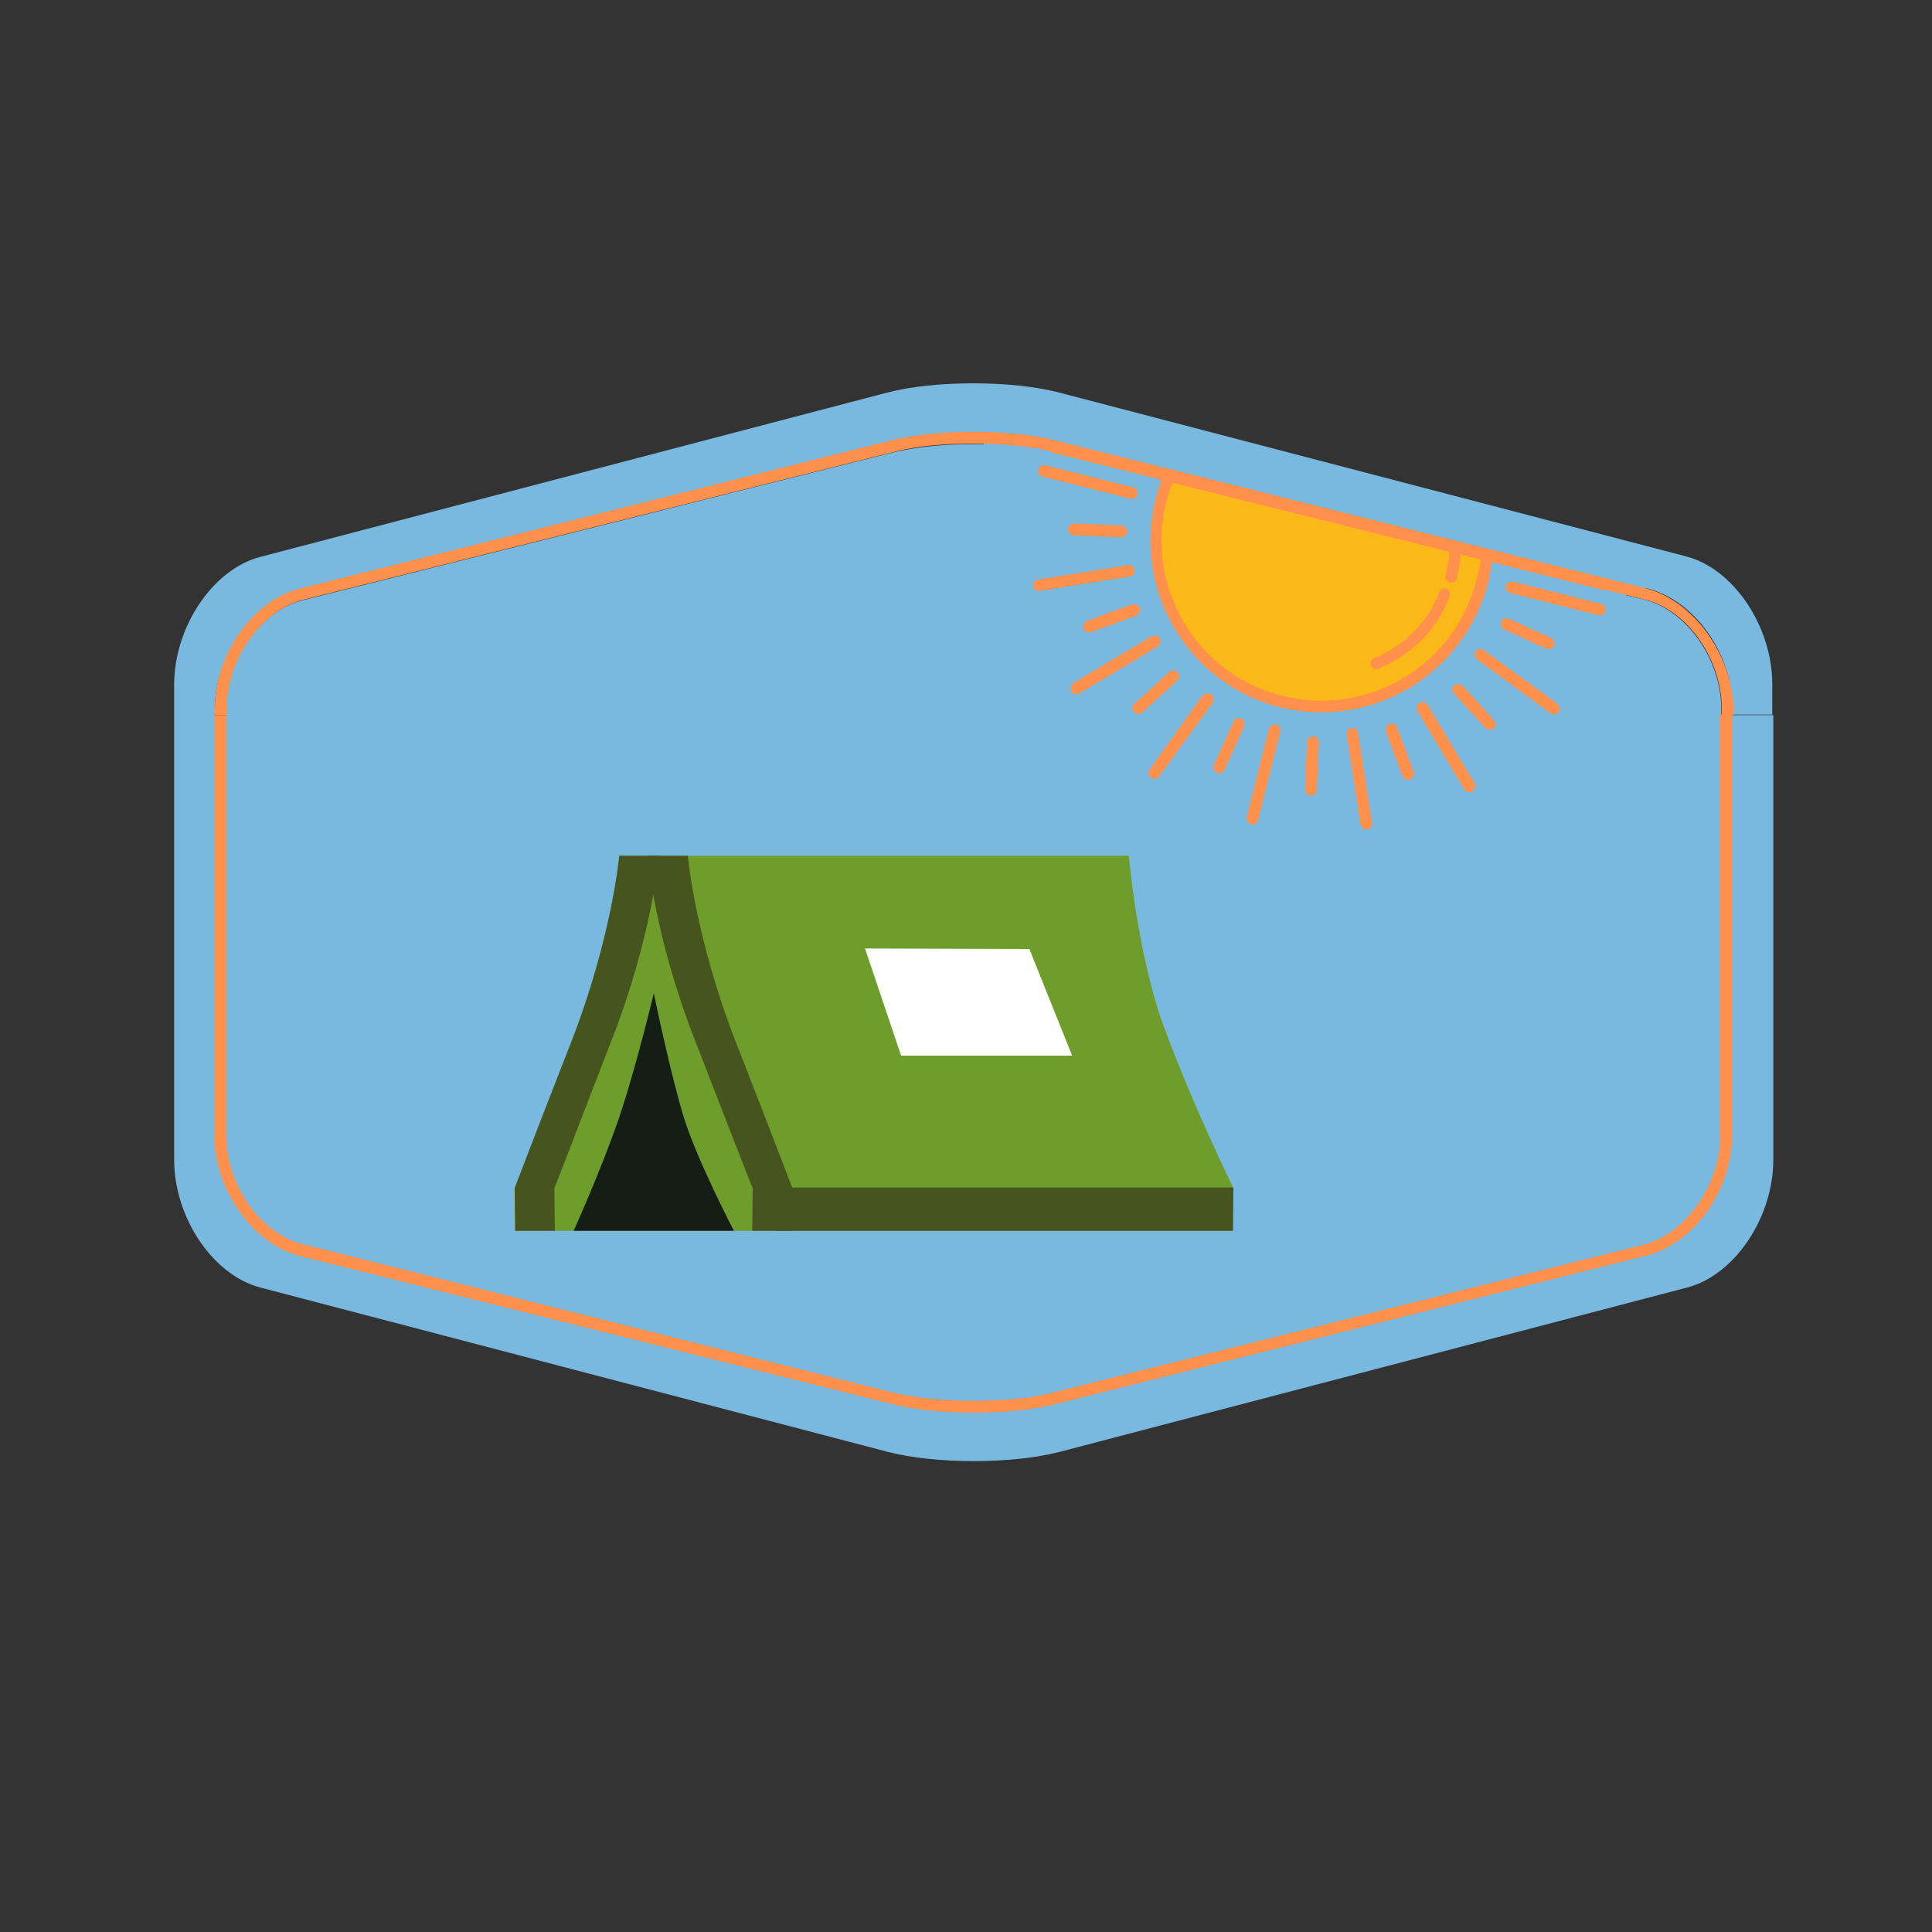 <?xml version="1.0" encoding="utf-8"?>
<!-- Generator: Adobe Illustrator 25.4.1, SVG Export Plug-In . SVG Version: 6.00 Build 0)  -->
<svg version="1.1" id="Ebene_1" xmlns="http://www.w3.org/2000/svg" xmlns:xlink="http://www.w3.org/1999/xlink" x="0px" y="0px"
	 viewBox="0 0 375 375" style="enable-background:new 0 0 375 375;" xml:space="preserve">
<rect x="0" y="0" width="375" height="375" fill="#333333" stroke="none"/>
<style type="text/css">
	.st0{display:none;fill:#FFFFFF;}
	.st1{fill:#79B9DF;}
	.st2{fill:#FF914D;}
	.st3{clip-path:url(#SVGID_00000060008485115156784340000016760789391697914041_);}
	.st4{fill:#6E9D2B;}
	.st5{clip-path:url(#SVGID_00000160886209746759809450000003502820970199963832_);}
	.st6{fill:#46551E;}
	.st7{clip-path:url(#SVGID_00000070825894428982460070000011836228145807891128_);}
	.st8{clip-path:url(#SVGID_00000041255814780776685420000004496522594467361200_);}
	.st9{clip-path:url(#SVGID_00000137842284549682306660000009255534236353972374_);}
	.st10{fill:#151E15;}
	.st11{fill:#FFFFFF;}
	.st12{clip-path:url(#SVGID_00000049921605950532338270000018032660723595996040_);}
	.st13{clip-path:url(#SVGID_00000131335412667217985920000002903700237610419130_);}
	.st14{clip-path:url(#SVGID_00000106122628598428262550000009037235463007276199_);}
	.st15{fill:#FAB919;}
	.st16{clip-path:url(#SVGID_00000153666963037521075690000011357786427461379216_);}
	.st17{clip-path:url(#SVGID_00000111876900450432525280000002022118425816282558_);}
	.st18{clip-path:url(#SVGID_00000011753098941136083040000004871966762339362199_);}
	.st19{clip-path:url(#SVGID_00000022524186466691687680000010179451188563860657_);}
	.st20{clip-path:url(#SVGID_00000183960630995872672510000018324614104815065253_);}
	.st21{clip-path:url(#SVGID_00000056386115009562140530000011366420370736040111_);}
	.st22{clip-path:url(#SVGID_00000158718541728650992360000018382471071574773686_);}
	.st23{clip-path:url(#SVGID_00000016077713871406321680000001326309172196285834_);}
	.st24{clip-path:url(#SVGID_00000004536569148695218880000001618997748328983688_);}
	.st25{clip-path:url(#SVGID_00000146472347179895584320000018306102117901075353_);}
	.st26{clip-path:url(#SVGID_00000086658530269348855350000011883696054120432523_);}
	.st27{clip-path:url(#SVGID_00000103979309338395003800000015131000213007522690_);}
	.st28{clip-path:url(#SVGID_00000165936857063212802390000012574539863341089179_);}
	.st29{clip-path:url(#SVGID_00000173858490583977110450000003235522122087124909_);}
	.st30{clip-path:url(#SVGID_00000054960266591303311200000011871665863030033052_);}
	.st31{clip-path:url(#SVGID_00000177444824998447303220000006756794009718132116_);}
	.st32{clip-path:url(#SVGID_00000031186904051981140060000010324876471307568017_);}
	.st33{clip-path:url(#SVGID_00000006708166665295995980000002819683926013135261_);}
	.st34{clip-path:url(#SVGID_00000001664627233192799900000009163800150861146298_);}
	.st35{clip-path:url(#SVGID_00000110440818782001032560000003447908115034335386_);}
	.st36{clip-path:url(#SVGID_00000020400733866462593680000011559047077299535504_);}
	.st37{clip-path:url(#SVGID_00000114065788325599308860000014386617084409150620_);}
	.st38{clip-path:url(#SVGID_00000154387992086078539600000000493714239910660522_);}
	.st39{clip-path:url(#SVGID_00000044157923847404255450000007605480634086667433_);}
	.st40{clip-path:url(#SVGID_00000045580292957591817080000017604287764829979793_);}
	.st41{clip-path:url(#SVGID_00000065752998853196937940000007130913118677713802_);}
	.st42{clip-path:url(#SVGID_00000084509711977327568830000002483628291678617739_);}
	.st43{clip-path:url(#SVGID_00000007392393517603385980000017918214010745236616_);}
	.st44{clip-path:url(#SVGID_00000062890464283494442550000006732320403065285265_);}
	.st45{clip-path:url(#SVGID_00000026883942224216357430000012559104789177102517_);}
	.st46{clip-path:url(#SVGID_00000165213694393690671330000018409258977129369480_);}
	.st47{clip-path:url(#SVGID_00000059278910423344768330000007079695015903440287_);}
	.st48{clip-path:url(#SVGID_00000163754998522482325590000016647789305053428101_);}
	.st49{clip-path:url(#SVGID_00000121964262022217774280000007358814117865309093_);}
	.st50{clip-path:url(#SVGID_00000150103278130546554620000010191845341448736945_);}
	.st51{clip-path:url(#SVGID_00000038403596769748515370000003197975913599787956_);}
	.st52{clip-path:url(#SVGID_00000131339551330429751250000016018943681971762600_);}
	.st53{clip-path:url(#SVGID_00000098905089954543743140000012611625092491903386_);}
	.st54{clip-path:url(#SVGID_00000047017593842912707510000009009829215025250232_);}
	.st55{clip-path:url(#SVGID_00000106149500693846217560000018404324130486916998_);}
	.st56{clip-path:url(#SVGID_00000146475182250967882810000015668338159977453991_);}
	.st57{clip-path:url(#SVGID_00000138561380602909400650000003045147679801739403_);}
	.st58{clip-path:url(#SVGID_00000021838063743799644910000000845084026134267807_);}
	.st59{clip-path:url(#SVGID_00000056422076245446574090000014249813856269926556_);}
	.st60{clip-path:url(#SVGID_00000056418033988810935770000010112073749085950390_);}
	.st61{clip-path:url(#SVGID_00000065774613554649907860000008038255695135986565_);}
	.st62{clip-path:url(#SVGID_00000065759743156624126180000001648497435288051875_);}
	.st63{clip-path:url(#SVGID_00000008870214811350239440000017791871682508727688_);}
	.st64{clip-path:url(#SVGID_00000084520861571826264630000016789450616877161635_);}
	.st65{clip-path:url(#SVGID_00000051380047233753797160000008543610405024844429_);}
	.st66{clip-path:url(#SVGID_00000090283678687141608170000017333159231869520038_);}
	.st67{clip-path:url(#SVGID_00000105386042079854809130000009740921289439123104_);}
	.st68{clip-path:url(#SVGID_00000026135367510591325250000001569222274819884429_);}
	.st69{clip-path:url(#SVGID_00000177479152149733734020000007822070167579102879_);}
	.st70{clip-path:url(#SVGID_00000181045538588868866010000016422034509193531838_);}
	.st71{clip-path:url(#SVGID_00000157268299000973102640000000394694281252946053_);}
	.st72{clip-path:url(#SVGID_00000085944177246566334260000004498775270291008183_);}
	.st73{clip-path:url(#SVGID_00000067915794990916828280000017165955193869035174_);}
	.st74{clip-path:url(#SVGID_00000127742632990567986830000014412968902519309726_);}
	.st75{clip-path:url(#SVGID_00000019657657558373977930000006196560741446348931_);}
	.st76{clip-path:url(#SVGID_00000157292146227214060530000000858892858947956371_);}
	.st77{clip-path:url(#SVGID_00000183215012592814982090000011192102523862087823_);}
	.st78{clip-path:url(#SVGID_00000157287922798749027460000012221570765951216791_);}
</style>
<g id="surface1">
	<rect class="st0" width="375" height="375"/>
	<g>
		<g>
			<path class="st1" d="M344,138.8v-6c0-11.2-7.5-22.4-16.7-24.8L205.6,76.2c-9.2-2.4-24.2-2.4-33.4,0L50.5,108.1
				c-9.2,2.4-16.7,13.6-16.7,24.8v6h7.9v-1.2c0-10.5,7.4-21,16.6-23.3l114.6-28.8c4.3-1.1,9.9-1.7,16-1.7c0.7,0,1.4,0.8,2.1,2.3
				c-0.7,0-1.4,0-2.1,0c-5.9,0-11.4,0.6-15.5,1.6L58.8,116.5c-8.2,2-14.9,11.5-14.9,21.2v1.2H33.8v86.2c0,11.2,7.5,22.4,16.7,24.8
				l121.8,31.9c9.2,2.4,24.2,2.4,33.4,0l121.8-31.9c9.2-2.4,16.7-13.6,16.7-24.8V138.8h-10.1v-1.2c0-9.6-6.7-19.1-14.9-21.2
				l-3.7-0.9l4.2-1.3c9.2,2.3,16.6,12.7,16.6,23.3v1.2H344z"/>
		</g>
	</g>
	<path class="st2" d="M333.9,220.4c0,9.6-6.7,19.1-14.9,21.2l-114.7,28.7c-4.1,1.1-9.5,1.6-15.5,1.6c-5.9,0-11.3-0.6-15.5-1.6
		L58.8,241.5c-8.2-2-14.9-11.5-14.9-21.2v-81.5h-2.3v81.6c0,10.5,7.4,21,16.6,23.4L173,272.5c4.3,1.1,9.9,1.7,16,1.7
		s11.7-0.6,16-1.7l114.6-28.8c9.2-2.3,16.6-12.7,16.6-23.4v-81.6h-2.3V220.4z"/>
	<path class="st2" d="M319.5,114.2L204.9,85.5c-4.3-1.1-9.9-1.7-16-1.7c-6,0-11.7,0.6-16,1.7L58.3,114.2
		c-9.2,2.3-16.6,12.7-16.6,23.4v1.2h2.3v-1.2c0-9.6,6.7-19.1,14.9-21.2l114.7-28.7c4.1-1.1,9.5-1.6,15.5-1.6
		c5.9,0,11.3,0.6,15.5,1.6l114.7,28.7c8.2,2,14.9,11.5,14.9,21.2v1.2h2.3v-1.2C336.2,127,328.7,116.6,319.5,114.2z"/>
	<g>
		<defs>
			<rect id="SVGID_1_" x="99.8" y="166.1" width="139.5" height="72.8"/>
		</defs>
		<clipPath id="SVGID_00000087400963815345274660000017674147600352095109_">
			<use xlink:href="#SVGID_1_"  style="overflow:visible;"/>
		</clipPath>
		<g style="clip-path:url(#SVGID_00000087400963815345274660000017674147600352095109_);">
			<path class="st4" d="M239.3,239H100l-0.1-8.4c0,0,5.2-13.5,11-28.4c7.9-20.3,9.3-36.1,9.3-36.1h98.9c0,0,1.6,18.7,6.7,32.9
				c5.6,15.3,13.6,31.6,13.6,31.6L239.3,239"/>
		</g>
	</g>
	<g>
		<defs>
			<rect id="SVGID_00000069385815368674282220000008576664765576913317_" x="150" y="230" width="89.3" height="8.9"/>
		</defs>
		<clipPath id="SVGID_00000177463109324939491750000008839934667658870414_">
			<use xlink:href="#SVGID_00000069385815368674282220000008576664765576913317_"  style="overflow:visible;"/>
		</clipPath>
		<g style="clip-path:url(#SVGID_00000177463109324939491750000008839934667658870414_);">
			<path class="st6" d="M239.4,230.5h-88.8v8.4h88.7L239.4,230.5C239.4,230.6,239.4,230.6,239.4,230.5"/>
		</g>
	</g>
	<g>
		<defs>
			<rect id="SVGID_00000088834345392814483750000013621127034066705312_" x="99.8" y="166.1" width="28.2" height="72.8"/>
		</defs>
		<clipPath id="SVGID_00000092439469472583323540000013542298045191082400_">
			<use xlink:href="#SVGID_00000088834345392814483750000013621127034066705312_"  style="overflow:visible;"/>
		</clipPath>
		<g style="clip-path:url(#SVGID_00000092439469472583323540000013542298045191082400_);">
			<path class="st6" d="M118.6,202.2c8-20.3,9.3-36.1,9.3-36.1h-7.7c0,0-1.4,15.8-9.3,36.1c-5.8,14.8-11,28.4-11,28.4l0.1,8.4h7.7
				l-0.1-8.4C107.7,230.6,112.8,217.1,118.6,202.2"/>
		</g>
	</g>
	<g>
		<defs>
			<rect id="SVGID_00000091724306960426710170000016730122836636202683_" x="125" y="166.1" width="29" height="72.8"/>
		</defs>
		<clipPath id="SVGID_00000030481374234709489330000009887722151816668804_">
			<use xlink:href="#SVGID_00000091724306960426710170000016730122836636202683_"  style="overflow:visible;"/>
		</clipPath>
		<g style="clip-path:url(#SVGID_00000030481374234709489330000009887722151816668804_);">
			<path class="st6" d="M135,202.2c-8-20.3-9.3-36.1-9.3-36.1h7.8c0,0,1.4,15.8,9.3,36.1c5.8,14.8,11,28.4,11,28.4l-0.1,8.4h-7.7
				l0.1-8.4C146,230.6,140.8,217.1,135,202.2"/>
		</g>
	</g>
	<g>
		<defs>
			<rect id="SVGID_00000092424642172022868940000014260565971484811664_" x="111" y="192" width="32" height="46.9"/>
		</defs>
		<clipPath id="SVGID_00000120556378025144395410000008240060713101001356_">
			<use xlink:href="#SVGID_00000092424642172022868940000014260565971484811664_"  style="overflow:visible;"/>
		</clipPath>
		<g style="clip-path:url(#SVGID_00000120556378025144395410000008240060713101001356_);">
			<path class="st10" d="M126.9,192.8c0,0,3.3,16,5.9,24.3c2.6,8.3,9.7,21.9,9.7,21.9h-31.2c0,0,5.2-11.5,8.6-21.3
				C123.3,207.9,126.9,192.8,126.9,192.8"/>
		</g>
	</g>
	<path class="st11" d="M208.1,204.9l-33.2,0l-7-20.8l31.9,0.1L208.1,204.9"/>
	<g>
		<defs>
			<rect id="SVGID_00000014593979108058281870000010224288864250438837_" x="224" y="92" width="65" height="46"/>
		</defs>
		<clipPath id="SVGID_00000146492677866792698480000003145946749120902798_">
			<use xlink:href="#SVGID_00000014593979108058281870000010224288864250438837_"  style="overflow:visible;"/>
		</clipPath>
		<g style="clip-path:url(#SVGID_00000146492677866792698480000003145946749120902798_);">
			<g>
				<defs>
					
						<rect id="SVGID_00000021108385152722850920000005542699163425164454_" x="219" y="72.5" transform="matrix(0.242 -0.97 0.97 0.242 64.282 341.212)" width="63" height="114"/>
				</defs>
				<clipPath id="SVGID_00000011745100395524665390000011060755317867882167_">
					<use xlink:href="#SVGID_00000021108385152722850920000005542699163425164454_"  style="overflow:visible;"/>
				</clipPath>
				<g style="clip-path:url(#SVGID_00000011745100395524665390000011060755317867882167_);">
					<g>
						<defs>
							
								<rect id="SVGID_00000177476361904475564700000000842237587136530578_" x="219" y="72.5" transform="matrix(0.242 -0.97 0.97 0.242 64.282 341.212)" width="63" height="114"/>
						</defs>
						<clipPath id="SVGID_00000021118867157349603960000001699353384946137230_">
							<use xlink:href="#SVGID_00000177476361904475564700000000842237587136530578_"  style="overflow:visible;"/>
						</clipPath>
						<g style="clip-path:url(#SVGID_00000021118867157349603960000001699353384946137230_);">
							<path class="st15" d="M227,92.3c-0.6,1.5-1.2,3.1-1.6,4.7c-4.3,17.3,6.2,34.8,23.4,39.1c17.2,4.3,34.7-6.2,39-23.5
								c0.4-1.6,0.7-3.3,0.8-4.9L227,92.3"/>
						</g>
					</g>
				</g>
			</g>
		</g>
	</g>
	<g>
		<defs>
			<rect id="SVGID_00000106851691220387606770000002056108727331430589_" x="223" y="90" width="67" height="49"/>
		</defs>
		<clipPath id="SVGID_00000049938866226429238930000016645884650672244415_">
			<use xlink:href="#SVGID_00000106851691220387606770000002056108727331430589_"  style="overflow:visible;"/>
		</clipPath>
		<g style="clip-path:url(#SVGID_00000049938866226429238930000016645884650672244415_);">
			<g>
				<defs>
					
						<rect id="SVGID_00000110435687347685673860000013051750609201319357_" x="219" y="72.5" transform="matrix(0.242 -0.97 0.97 0.242 64.282 341.212)" width="63" height="114"/>
				</defs>
				<clipPath id="SVGID_00000078726274257443920750000003737387434453969852_">
					<use xlink:href="#SVGID_00000110435687347685673860000013051750609201319357_"  style="overflow:visible;"/>
				</clipPath>
				<g style="clip-path:url(#SVGID_00000078726274257443920750000003737387434453969852_);">
					<g>
						<defs>
							
								<rect id="SVGID_00000106147301656136781390000016632510064864772245_" x="219" y="72.5" transform="matrix(0.242 -0.97 0.97 0.242 64.282 341.212)" width="63" height="114"/>
						</defs>
						<clipPath id="SVGID_00000050664488100817390270000008532680313825903765_">
							<use xlink:href="#SVGID_00000106147301656136781390000016632510064864772245_"  style="overflow:visible;"/>
						</clipPath>
						<g style="clip-path:url(#SVGID_00000050664488100817390270000008532680313825903765_);">
							<path class="st2" d="M287.4,108.6l-59.8-14.9c-0.5,1.2-0.9,2.4-1.2,3.7c-4.2,16.7,6,33.6,22.6,37.7s33.5-6,37.6-22.7
								C287,111.1,287.3,109.9,287.4,108.6z M226.3,91l63.5,15.8l-0.1,1c-0.2,1.7-0.4,3.5-0.8,5.1c-4.5,17.9-22.6,28.8-40.4,24.4
								c-17.8-4.4-28.7-22.6-24.2-40.5c0.4-1.6,1-3.3,1.6-4.9L226.3,91"/>
						</g>
					</g>
				</g>
			</g>
		</g>
	</g>
	<g>
		<defs>
			<rect id="SVGID_00000067924795487146427440000003793038819610061195_" x="242" y="140" width="7" height="21"/>
		</defs>
		<clipPath id="SVGID_00000155114301753540021860000014865295271007760037_">
			<use xlink:href="#SVGID_00000067924795487146427440000003793038819610061195_"  style="overflow:visible;"/>
		</clipPath>
		<g style="clip-path:url(#SVGID_00000155114301753540021860000014865295271007760037_);">
			<g>
				<defs>
					
						<rect id="SVGID_00000147200268347880450220000015059020838703593905_" x="219" y="72.5" transform="matrix(0.242 -0.97 0.97 0.242 64.282 341.212)" width="63" height="114"/>
				</defs>
				<clipPath id="SVGID_00000116952894332635193650000009258847038800756395_">
					<use xlink:href="#SVGID_00000147200268347880450220000015059020838703593905_"  style="overflow:visible;"/>
				</clipPath>
				<g style="clip-path:url(#SVGID_00000116952894332635193650000009258847038800756395_);">
					<g>
						<defs>
							
								<rect id="SVGID_00000175319506761242870770000011585619933383175858_" x="219" y="72.5" transform="matrix(0.242 -0.97 0.97 0.242 64.282 341.212)" width="63" height="114"/>
						</defs>
						<clipPath id="SVGID_00000178884259461025427290000014730248354701715350_">
							<use xlink:href="#SVGID_00000175319506761242870770000011585619933383175858_"  style="overflow:visible;"/>
						</clipPath>
						<g style="clip-path:url(#SVGID_00000178884259461025427290000014730248354701715350_);">
							<path class="st2" d="M247.7,140.6c0.6,0.2,1,0.8,0.8,1.4l-4.3,17.2c-0.2,0.6-0.8,1-1.4,0.8c-0.6-0.2-1-0.8-0.8-1.4l4.3-17.2
								C246.5,140.9,247.1,140.5,247.7,140.6"/>
						</g>
					</g>
				</g>
			</g>
		</g>
	</g>
	<g>
		<defs>
			<rect id="SVGID_00000147180841783746998040000009364062811258389126_" x="201" y="90" width="20" height="7"/>
		</defs>
		<clipPath id="SVGID_00000129916986156946628880000016934622450182339243_">
			<use xlink:href="#SVGID_00000147180841783746998040000009364062811258389126_"  style="overflow:visible;"/>
		</clipPath>
		<g style="clip-path:url(#SVGID_00000129916986156946628880000016934622450182339243_);">
			<g>
				<defs>
					
						<rect id="SVGID_00000178197638953967861410000007193973687432488616_" x="219" y="72.5" transform="matrix(0.242 -0.97 0.97 0.242 64.282 341.212)" width="63" height="114"/>
				</defs>
				<clipPath id="SVGID_00000055699791817940694870000011581445431015657883_">
					<use xlink:href="#SVGID_00000178197638953967861410000007193973687432488616_"  style="overflow:visible;"/>
				</clipPath>
				<g style="clip-path:url(#SVGID_00000055699791817940694870000011581445431015657883_);">
					<g>
						<defs>
							
								<rect id="SVGID_00000133487971699424295280000010839189707162112402_" x="219" y="72.5" transform="matrix(0.242 -0.97 0.97 0.242 64.282 341.212)" width="63" height="114"/>
						</defs>
						<clipPath id="SVGID_00000075858735115563728360000011010120072597252263_">
							<use xlink:href="#SVGID_00000133487971699424295280000010839189707162112402_"  style="overflow:visible;"/>
						</clipPath>
						<g style="clip-path:url(#SVGID_00000075858735115563728360000011010120072597252263_);">
							<path class="st2" d="M202.9,90.3l17.1,4.3c0.6,0.1,1,0.8,0.8,1.4c-0.2,0.6-0.8,1-1.4,0.8l-17.1-4.3c-0.6-0.2-1-0.8-0.8-1.4
								C201.7,90.5,202.3,90.2,202.9,90.3"/>
						</g>
					</g>
				</g>
			</g>
		</g>
	</g>
	<g>
		<defs>
			<rect id="SVGID_00000170991191592709326920000005643786552557408403_" x="292" y="112" width="20" height="8"/>
		</defs>
		<clipPath id="SVGID_00000009550034357851897940000003763145275790289295_">
			<use xlink:href="#SVGID_00000170991191592709326920000005643786552557408403_"  style="overflow:visible;"/>
		</clipPath>
		<g style="clip-path:url(#SVGID_00000009550034357851897940000003763145275790289295_);">
			<g>
				<defs>
					
						<rect id="SVGID_00000060717645422373617040000001914345504183623070_" x="219" y="72.5" transform="matrix(0.242 -0.97 0.97 0.242 64.282 341.212)" width="63" height="114"/>
				</defs>
				<clipPath id="SVGID_00000034773521127665464470000008079977265957843866_">
					<use xlink:href="#SVGID_00000060717645422373617040000001914345504183623070_"  style="overflow:visible;"/>
				</clipPath>
				<g style="clip-path:url(#SVGID_00000034773521127665464470000008079977265957843866_);">
					<g>
						<defs>
							
								<rect id="SVGID_00000029757005620782035660000016504272865897531059_" x="219" y="72.5" transform="matrix(0.242 -0.97 0.97 0.242 64.282 341.212)" width="63" height="114"/>
						</defs>
						<clipPath id="SVGID_00000090280179259281198320000016317368068461667226_">
							<use xlink:href="#SVGID_00000029757005620782035660000016504272865897531059_"  style="overflow:visible;"/>
						</clipPath>
						<g style="clip-path:url(#SVGID_00000090280179259281198320000016317368068461667226_);">
							<path class="st2" d="M293.7,112.9l17.1,4.3c0.6,0.1,1,0.8,0.8,1.4c-0.2,0.6-0.8,1-1.4,0.8l-17.1-4.3c-0.6-0.2-1-0.8-0.8-1.4
								C292.5,113.1,293.1,112.8,293.7,112.9"/>
						</g>
					</g>
				</g>
			</g>
		</g>
	</g>
	<g>
		<defs>
			<rect id="SVGID_00000147939419566416640300000009606999247218380469_" x="207" y="123" width="19" height="12"/>
		</defs>
		<clipPath id="SVGID_00000086680830216508389980000001558280495249584003_">
			<use xlink:href="#SVGID_00000147939419566416640300000009606999247218380469_"  style="overflow:visible;"/>
		</clipPath>
		<g style="clip-path:url(#SVGID_00000086680830216508389980000001558280495249584003_);">
			<g>
				<defs>
					
						<rect id="SVGID_00000159472104132556337330000002795539693668592788_" x="219" y="72.5" transform="matrix(0.242 -0.97 0.97 0.242 64.282 341.212)" width="63" height="114"/>
				</defs>
				<clipPath id="SVGID_00000055692565782821660760000017535696827733588150_">
					<use xlink:href="#SVGID_00000159472104132556337330000002795539693668592788_"  style="overflow:visible;"/>
				</clipPath>
				<g style="clip-path:url(#SVGID_00000055692565782821660760000017535696827733588150_);">
					<g>
						<defs>
							
								<rect id="SVGID_00000026160412317702264520000012129461624691380650_" x="219" y="72.5" transform="matrix(0.242 -0.97 0.97 0.242 64.282 341.212)" width="63" height="114"/>
						</defs>
						<clipPath id="SVGID_00000080183357715099353570000001046515887170676137_">
							<use xlink:href="#SVGID_00000026160412317702264520000012129461624691380650_"  style="overflow:visible;"/>
						</clipPath>
						<g style="clip-path:url(#SVGID_00000080183357715099353570000001046515887170676137_);">
							<path class="st2" d="M224.4,123.4c0.3,0.1,0.5,0.2,0.7,0.5c0.3,0.5,0.1,1.2-0.4,1.6l-15.2,9.1c-0.5,0.3-1.2,0.2-1.6-0.4
								c-0.3-0.5-0.1-1.2,0.4-1.6l15.2-9.1C223.8,123.3,224.1,123.3,224.4,123.4"/>
						</g>
					</g>
				</g>
			</g>
		</g>
	</g>
	<g>
		<defs>
			<rect id="SVGID_00000073687348195239428220000016249972824199000746_" x="274" y="136" width="13" height="18"/>
		</defs>
		<clipPath id="SVGID_00000101807853759251755730000005053024454411733154_">
			<use xlink:href="#SVGID_00000073687348195239428220000016249972824199000746_"  style="overflow:visible;"/>
		</clipPath>
		<g style="clip-path:url(#SVGID_00000101807853759251755730000005053024454411733154_);">
			<g>
				<defs>
					
						<rect id="SVGID_00000051344515703235002030000017212793727603670679_" x="219" y="72.5" transform="matrix(0.242 -0.97 0.97 0.242 64.282 341.212)" width="63" height="114"/>
				</defs>
				<clipPath id="SVGID_00000139977547870139489740000014249664508150017205_">
					<use xlink:href="#SVGID_00000051344515703235002030000017212793727603670679_"  style="overflow:visible;"/>
				</clipPath>
				<g style="clip-path:url(#SVGID_00000139977547870139489740000014249664508150017205_);">
					<g>
						<defs>
							
								<rect id="SVGID_00000104664364472775100150000015570532513096407178_" x="219" y="72.5" transform="matrix(0.242 -0.97 0.97 0.242 64.282 341.212)" width="63" height="114"/>
						</defs>
						<clipPath id="SVGID_00000177476937427795078200000014500186085072104838_">
							<use xlink:href="#SVGID_00000104664364472775100150000015570532513096407178_"  style="overflow:visible;"/>
						</clipPath>
						<g style="clip-path:url(#SVGID_00000177476937427795078200000014500186085072104838_);">
							<path class="st2" d="M276.4,136.3c0.3,0.1,0.5,0.2,0.7,0.5l9.1,15.2c0.3,0.5,0.1,1.2-0.4,1.6c-0.5,0.3-1.2,0.2-1.6-0.4
								l-9.1-15.2c-0.3-0.5-0.1-1.2,0.4-1.6C275.8,136.3,276.1,136.2,276.4,136.3"/>
						</g>
					</g>
				</g>
			</g>
		</g>
	</g>
	<g>
		<defs>
			<rect id="SVGID_00000058584477852037846880000000888662083648858800_" x="200" y="109" width="21" height="6"/>
		</defs>
		<clipPath id="SVGID_00000173860197497326942060000009615321723112089225_">
			<use xlink:href="#SVGID_00000058584477852037846880000000888662083648858800_"  style="overflow:visible;"/>
		</clipPath>
		<g style="clip-path:url(#SVGID_00000173860197497326942060000009615321723112089225_);">
			<g>
				<defs>
					
						<rect id="SVGID_00000139992806241232764980000016124206255438179234_" x="219" y="72.5" transform="matrix(0.242 -0.97 0.97 0.242 64.282 341.212)" width="63" height="114"/>
				</defs>
				<clipPath id="SVGID_00000177465085411046878790000008437211865337439419_">
					<use xlink:href="#SVGID_00000139992806241232764980000016124206255438179234_"  style="overflow:visible;"/>
				</clipPath>
				<g style="clip-path:url(#SVGID_00000177465085411046878790000008437211865337439419_);">
					<g>
						<defs>
							
								<rect id="SVGID_00000025406884790732251120000017847449869556297112_" x="219" y="72.5" transform="matrix(0.242 -0.97 0.97 0.242 64.282 341.212)" width="63" height="114"/>
						</defs>
						<clipPath id="SVGID_00000157265782111853595280000009843501979977151678_">
							<use xlink:href="#SVGID_00000025406884790732251120000017847449869556297112_"  style="overflow:visible;"/>
						</clipPath>
						<g style="clip-path:url(#SVGID_00000157265782111853595280000009843501979977151678_);">
							<path class="st2" d="M219.4,109.7c0.4,0.1,0.8,0.5,0.8,0.9c0.1,0.6-0.3,1.2-0.9,1.3l-17.5,2.8c-0.6,0.1-1.2-0.3-1.3-0.9
								c-0.1-0.6,0.3-1.2,0.9-1.3l17.5-2.8C219.1,109.7,219.3,109.7,219.4,109.7"/>
						</g>
					</g>
				</g>
			</g>
		</g>
	</g>
	<g>
		<defs>
			<rect id="SVGID_00000007399848217902731990000004134703688090712704_" x="261" y="141" width="6" height="21"/>
		</defs>
		<clipPath id="SVGID_00000052795505136998802350000000540312654111013564_">
			<use xlink:href="#SVGID_00000007399848217902731990000004134703688090712704_"  style="overflow:visible;"/>
		</clipPath>
		<g style="clip-path:url(#SVGID_00000052795505136998802350000000540312654111013564_);">
			<g>
				<defs>
					
						<rect id="SVGID_00000008858403639790680710000001483985473999167641_" x="219" y="72.5" transform="matrix(0.242 -0.97 0.97 0.242 64.282 341.212)" width="63" height="114"/>
				</defs>
				<clipPath id="SVGID_00000065765238058714793210000001701350493296525471_">
					<use xlink:href="#SVGID_00000008858403639790680710000001483985473999167641_"  style="overflow:visible;"/>
				</clipPath>
				<g style="clip-path:url(#SVGID_00000065765238058714793210000001701350493296525471_);">
					<g>
						<defs>
							
								<rect id="SVGID_00000008841962896250267970000009053038165654775203_" x="219" y="72.5" transform="matrix(0.242 -0.97 0.97 0.242 64.282 341.212)" width="63" height="114"/>
						</defs>
						<clipPath id="SVGID_00000018220752425251196780000016967254772791736486_">
							<use xlink:href="#SVGID_00000008841962896250267970000009053038165654775203_"  style="overflow:visible;"/>
						</clipPath>
						<g style="clip-path:url(#SVGID_00000018220752425251196780000016967254772791736486_);">
							<path class="st2" d="M262.8,141.3c0.4,0.1,0.8,0.5,0.8,0.9l2.7,17.5c0.1,0.6-0.3,1.2-0.9,1.3c-0.6,0.1-1.2-0.3-1.3-0.9
								l-2.7-17.5c-0.1-0.6,0.3-1.2,0.9-1.3C262.5,141.3,262.6,141.3,262.8,141.3"/>
						</g>
					</g>
				</g>
			</g>
		</g>
	</g>
	<g>
		<defs>
			<rect id="SVGID_00000181077310327339785610000003763830672775160765_" x="286" y="125" width="17" height="14"/>
		</defs>
		<clipPath id="SVGID_00000041977076632965555140000004390285119760578987_">
			<use xlink:href="#SVGID_00000181077310327339785610000003763830672775160765_"  style="overflow:visible;"/>
		</clipPath>
		<g style="clip-path:url(#SVGID_00000041977076632965555140000004390285119760578987_);">
			<g>
				<defs>
					
						<rect id="SVGID_00000147181049129041403100000010760754728935296386_" x="219" y="72.5" transform="matrix(0.242 -0.97 0.97 0.242 64.282 341.212)" width="63" height="114"/>
				</defs>
				<clipPath id="SVGID_00000117667301070774212680000008213911770077321871_">
					<use xlink:href="#SVGID_00000147181049129041403100000010760754728935296386_"  style="overflow:visible;"/>
				</clipPath>
				<g style="clip-path:url(#SVGID_00000117667301070774212680000008213911770077321871_);">
					<g>
						<defs>
							
								<rect id="SVGID_00000108285481236075454210000017955122323811789452_" x="219" y="72.5" transform="matrix(0.242 -0.97 0.97 0.242 64.282 341.212)" width="63" height="114"/>
						</defs>
						<clipPath id="SVGID_00000070107159275571370880000003900492123907542666_">
							<use xlink:href="#SVGID_00000108285481236075454210000017955122323811789452_"  style="overflow:visible;"/>
						</clipPath>
						<g style="clip-path:url(#SVGID_00000070107159275571370880000003900492123907542666_);">
							<path class="st2" d="M287.6,126c0.1,0,0.3,0.1,0.4,0.2l14.3,10.4c0.5,0.4,0.6,1.1,0.3,1.6c-0.4,0.5-1.1,0.6-1.6,0.3
								L286.7,128c-0.5-0.4-0.6-1.1-0.3-1.6C286.7,126,287.2,125.8,287.6,126"/>
						</g>
					</g>
				</g>
			</g>
		</g>
	</g>
	<g>
		<defs>
			<rect id="SVGID_00000108304485890559395680000013511839239937188799_" x="222" y="134" width="14" height="18"/>
		</defs>
		<clipPath id="SVGID_00000091714289541721022520000004487005355701416878_">
			<use xlink:href="#SVGID_00000108304485890559395680000013511839239937188799_"  style="overflow:visible;"/>
		</clipPath>
		<g style="clip-path:url(#SVGID_00000091714289541721022520000004487005355701416878_);">
			<g>
				<defs>
					
						<rect id="SVGID_00000121969076777332776510000007744232845131098815_" x="219" y="72.5" transform="matrix(0.242 -0.97 0.97 0.242 64.282 341.212)" width="63" height="114"/>
				</defs>
				<clipPath id="SVGID_00000181079289229295317440000006189773190742072237_">
					<use xlink:href="#SVGID_00000121969076777332776510000007744232845131098815_"  style="overflow:visible;"/>
				</clipPath>
				<g style="clip-path:url(#SVGID_00000181079289229295317440000006189773190742072237_);">
					<g>
						<defs>
							
								<rect id="SVGID_00000040572058399355360710000003336612120587781264_" x="219" y="72.5" transform="matrix(0.242 -0.97 0.97 0.242 64.282 341.212)" width="63" height="114"/>
						</defs>
						<clipPath id="SVGID_00000047753818547122687960000005612448655563155848_">
							<use xlink:href="#SVGID_00000040572058399355360710000003336612120587781264_"  style="overflow:visible;"/>
						</clipPath>
						<g style="clip-path:url(#SVGID_00000047753818547122687960000005612448655563155848_);">
							<path class="st2" d="M234.7,134.6c0.1,0,0.3,0.1,0.4,0.2c0.5,0.4,0.6,1.1,0.3,1.6L225,150.7c-0.4,0.5-1.1,0.6-1.6,0.3
								c-0.5-0.4-0.6-1.1-0.3-1.6l10.3-14.4C233.8,134.7,234.2,134.5,234.7,134.6"/>
						</g>
					</g>
				</g>
			</g>
		</g>
	</g>
	<g>
		<defs>
			<rect id="SVGID_00000181802488010030365410000017264104734126903989_" x="253" y="142" width="3" height="13"/>
		</defs>
		<clipPath id="SVGID_00000027578489435816343520000000678914220262883480_">
			<use xlink:href="#SVGID_00000181802488010030365410000017264104734126903989_"  style="overflow:visible;"/>
		</clipPath>
		<g style="clip-path:url(#SVGID_00000027578489435816343520000000678914220262883480_);">
			<g>
				<defs>
					
						<rect id="SVGID_00000154401549483157398410000001858320766159579808_" x="219" y="72.5" transform="matrix(0.242 -0.97 0.97 0.242 64.282 341.212)" width="63" height="114"/>
				</defs>
				<clipPath id="SVGID_00000163069361844382423540000002128355614351210938_">
					<use xlink:href="#SVGID_00000154401549483157398410000001858320766159579808_"  style="overflow:visible;"/>
				</clipPath>
				<g style="clip-path:url(#SVGID_00000163069361844382423540000002128355614351210938_);">
					<g>
						<defs>
							
								<rect id="SVGID_00000094592176726256784270000009900493632714575511_" x="219" y="72.5" transform="matrix(0.242 -0.97 0.97 0.242 64.282 341.212)" width="63" height="114"/>
						</defs>
						<clipPath id="SVGID_00000179633685381472595670000002575142951193383090_">
							<use xlink:href="#SVGID_00000094592176726256784270000009900493632714575511_"  style="overflow:visible;"/>
						</clipPath>
						<g style="clip-path:url(#SVGID_00000179633685381472595670000002575142951193383090_);">
							<path class="st2" d="M255.1,142.9c0.5,0.1,0.9,0.6,0.9,1.2l-0.4,9.2c0,0.6-0.6,1.1-1.2,1.1c-0.6,0-1.1-0.6-1.1-1.2l0.4-9.2
								c0-0.6,0.6-1.1,1.2-1.1C254.9,142.8,255,142.8,255.1,142.9"/>
						</g>
					</g>
				</g>
			</g>
		</g>
	</g>
	<g>
		<defs>
			<rect id="SVGID_00000079449615746678535860000003407670943296052867_" x="207" y="101" width="12" height="4"/>
		</defs>
		<clipPath id="SVGID_00000039099285903400308080000000368863245284202666_">
			<use xlink:href="#SVGID_00000079449615746678535860000003407670943296052867_"  style="overflow:visible;"/>
		</clipPath>
		<g style="clip-path:url(#SVGID_00000039099285903400308080000000368863245284202666_);">
			<g>
				<defs>
					
						<rect id="SVGID_00000092424244581682925630000010287560547602496943_" x="219" y="72.5" transform="matrix(0.242 -0.97 0.97 0.242 64.282 341.212)" width="63" height="114"/>
				</defs>
				<clipPath id="SVGID_00000016055102832194334290000005257909593737301403_">
					<use xlink:href="#SVGID_00000092424244581682925630000010287560547602496943_"  style="overflow:visible;"/>
				</clipPath>
				<g style="clip-path:url(#SVGID_00000016055102832194334290000005257909593737301403_);">
					<g>
						<defs>
							
								<rect id="SVGID_00000146497191360133527140000000585327463506779789_" x="219" y="72.5" transform="matrix(0.242 -0.97 0.97 0.242 64.282 341.212)" width="63" height="114"/>
						</defs>
						<clipPath id="SVGID_00000043423001624952249470000009655606738702103706_">
							<use xlink:href="#SVGID_00000146497191360133527140000000585327463506779789_"  style="overflow:visible;"/>
						</clipPath>
						<g style="clip-path:url(#SVGID_00000043423001624952249470000009655606738702103706_);">
							<path class="st2" d="M217.9,102c0.5,0.1,0.9,0.6,0.9,1.2c0,0.6-0.6,1.1-1.2,1.1l-9.2-0.4c-0.6,0-1.1-0.6-1.1-1.2
								c0-0.6,0.6-1.1,1.2-1.1l9.2,0.4C217.7,101.9,217.8,101.9,217.9,102"/>
						</g>
					</g>
				</g>
			</g>
		</g>
	</g>
	<g>
		<defs>
			<rect id="SVGID_00000169548038426124502980000004708930195482102180_" x="219" y="130" width="10" height="9"/>
		</defs>
		<clipPath id="SVGID_00000085971629657283652420000005319876259785027758_">
			<use xlink:href="#SVGID_00000169548038426124502980000004708930195482102180_"  style="overflow:visible;"/>
		</clipPath>
		<g style="clip-path:url(#SVGID_00000085971629657283652420000005319876259785027758_);">
			<g>
				<defs>
					
						<rect id="SVGID_00000005976781352934060570000007062398022094944951_" x="219" y="72.5" transform="matrix(0.242 -0.97 0.97 0.242 64.282 341.212)" width="63" height="114"/>
				</defs>
				<clipPath id="SVGID_00000175297330380359238710000004948438869735384478_">
					<use xlink:href="#SVGID_00000005976781352934060570000007062398022094944951_"  style="overflow:visible;"/>
				</clipPath>
				<g style="clip-path:url(#SVGID_00000175297330380359238710000004948438869735384478_);">
					<g>
						<defs>
							
								<rect id="SVGID_00000019637593930840352460000002135233433578289551_" x="219" y="72.5" transform="matrix(0.242 -0.97 0.97 0.242 64.282 341.212)" width="63" height="114"/>
						</defs>
						<clipPath id="SVGID_00000112630751339920779530000002918067799700991409_">
							<use xlink:href="#SVGID_00000019637593930840352460000002135233433578289551_"  style="overflow:visible;"/>
						</clipPath>
						<g style="clip-path:url(#SVGID_00000112630751339920779530000002918067799700991409_);">
							<path class="st2" d="M228,130.2c0.2,0.1,0.4,0.2,0.6,0.3c0.4,0.5,0.4,1.2-0.1,1.6l-6.8,6.2c-0.5,0.4-1.2,0.4-1.6-0.1
								c-0.4-0.5-0.4-1.2,0.1-1.6l6.8-6.2C227.3,130.1,227.7,130.1,228,130.2"/>
						</g>
					</g>
				</g>
			</g>
		</g>
	</g>
	<g>
		<defs>
			<rect id="SVGID_00000098184477714865677960000002243677340057074610_" x="281" y="132" width="10" height="10"/>
		</defs>
		<clipPath id="SVGID_00000121251277302171791100000003756487675259960505_">
			<use xlink:href="#SVGID_00000098184477714865677960000002243677340057074610_"  style="overflow:visible;"/>
		</clipPath>
		<g style="clip-path:url(#SVGID_00000121251277302171791100000003756487675259960505_);">
			<g>
				<defs>
					
						<rect id="SVGID_00000067213286303477998690000010821183875999593904_" x="219" y="72.5" transform="matrix(0.242 -0.97 0.97 0.242 64.282 341.212)" width="63" height="114"/>
				</defs>
				<clipPath id="SVGID_00000097464334482900088930000016440716805899962279_">
					<use xlink:href="#SVGID_00000067213286303477998690000010821183875999593904_"  style="overflow:visible;"/>
				</clipPath>
				<g style="clip-path:url(#SVGID_00000097464334482900088930000016440716805899962279_);">
					<g>
						<defs>
							
								<rect id="SVGID_00000029726031947099971010000012078922358920676529_" x="219" y="72.5" transform="matrix(0.242 -0.97 0.97 0.242 64.282 341.212)" width="63" height="114"/>
						</defs>
						<clipPath id="SVGID_00000071525554601348575580000007268017853882124719_">
							<use xlink:href="#SVGID_00000029726031947099971010000012078922358920676529_"  style="overflow:visible;"/>
						</clipPath>
						<g style="clip-path:url(#SVGID_00000071525554601348575580000007268017853882124719_);">
							<path class="st2" d="M283.3,132.8c0.2,0.1,0.4,0.2,0.6,0.3l6.1,6.7c0.4,0.5,0.4,1.2-0.1,1.6c-0.5,0.4-1.2,0.4-1.6-0.1
								l-6.1-6.7c-0.4-0.5-0.4-1.2,0.1-1.6C282.5,132.8,282.9,132.7,283.3,132.8"/>
						</g>
					</g>
				</g>
			</g>
		</g>
	</g>
	<g>
		<defs>
			<rect id="SVGID_00000163784621809774750800000006851467283210689717_" x="210" y="117" width="12" height="6"/>
		</defs>
		<clipPath id="SVGID_00000054257002694452108710000003141747436745478314_">
			<use xlink:href="#SVGID_00000163784621809774750800000006851467283210689717_"  style="overflow:visible;"/>
		</clipPath>
		<g style="clip-path:url(#SVGID_00000054257002694452108710000003141747436745478314_);">
			<g>
				<defs>
					
						<rect id="SVGID_00000101067810241140061030000006164120040306811275_" x="219" y="72.5" transform="matrix(0.242 -0.97 0.97 0.242 64.282 341.212)" width="63" height="114"/>
				</defs>
				<clipPath id="SVGID_00000160896828724370015360000011710991628416981643_">
					<use xlink:href="#SVGID_00000101067810241140061030000006164120040306811275_"  style="overflow:visible;"/>
				</clipPath>
				<g style="clip-path:url(#SVGID_00000160896828724370015360000011710991628416981643_);">
					<g>
						<defs>
							
								<rect id="SVGID_00000075145756278404871810000013491645004958415519_" x="219" y="72.5" transform="matrix(0.242 -0.97 0.97 0.242 64.282 341.212)" width="63" height="114"/>
						</defs>
						<clipPath id="SVGID_00000047041721244744096760000012711353100491053471_">
							<use xlink:href="#SVGID_00000075145756278404871810000013491645004958415519_"  style="overflow:visible;"/>
						</clipPath>
						<g style="clip-path:url(#SVGID_00000047041721244744096760000012711353100491053471_);">
							<path class="st2" d="M220.4,117.3c0.3,0.1,0.7,0.3,0.8,0.7c0.2,0.6-0.1,1.2-0.7,1.5l-8.7,3.2c-0.6,0.2-1.2-0.1-1.5-0.7
								c-0.2-0.6,0.1-1.2,0.7-1.5l8.7-3.2C219.9,117.3,220.2,117.3,220.4,117.3"/>
						</g>
					</g>
				</g>
			</g>
		</g>
	</g>
	<g>
		<defs>
			<rect id="SVGID_00000152979896002138821050000006898310617036114056_" x="269" y="140" width="6" height="12"/>
		</defs>
		<clipPath id="SVGID_00000029753618964988692420000013577544011563499150_">
			<use xlink:href="#SVGID_00000152979896002138821050000006898310617036114056_"  style="overflow:visible;"/>
		</clipPath>
		<g style="clip-path:url(#SVGID_00000029753618964988692420000013577544011563499150_);">
			<g>
				<defs>
					
						<rect id="SVGID_00000136401246853276138980000010552022193448096445_" x="219" y="72.5" transform="matrix(0.242 -0.97 0.97 0.242 64.282 341.212)" width="63" height="114"/>
				</defs>
				<clipPath id="SVGID_00000080899977504677373000000004994094084082915476_">
					<use xlink:href="#SVGID_00000136401246853276138980000010552022193448096445_"  style="overflow:visible;"/>
				</clipPath>
				<g style="clip-path:url(#SVGID_00000080899977504677373000000004994094084082915476_);">
					<g>
						<defs>
							
								<rect id="SVGID_00000034771606118305835140000001184631429286138547_" x="219" y="72.5" transform="matrix(0.242 -0.97 0.97 0.242 64.282 341.212)" width="63" height="114"/>
						</defs>
						<clipPath id="SVGID_00000003080871118603163120000005443429186884634774_">
							<use xlink:href="#SVGID_00000034771606118305835140000001184631429286138547_"  style="overflow:visible;"/>
						</clipPath>
						<g style="clip-path:url(#SVGID_00000003080871118603163120000005443429186884634774_);">
							<path class="st2" d="M270.4,140.5c0.4,0.1,0.7,0.3,0.8,0.7l3.2,8.6c0.2,0.6-0.1,1.2-0.7,1.5c-0.6,0.2-1.2-0.1-1.5-0.7
								l-3.2-8.6c-0.2-0.6,0.1-1.2,0.7-1.5C270,140.4,270.2,140.4,270.4,140.5"/>
						</g>
					</g>
				</g>
			</g>
		</g>
	</g>
	<g>
		<defs>
			<rect id="SVGID_00000108287803708456148400000002896967848677326503_" x="291" y="119" width="11" height="7"/>
		</defs>
		<clipPath id="SVGID_00000013173086427495488400000012957537021610891137_">
			<use xlink:href="#SVGID_00000108287803708456148400000002896967848677326503_"  style="overflow:visible;"/>
		</clipPath>
		<g style="clip-path:url(#SVGID_00000013173086427495488400000012957537021610891137_);">
			<g>
				<defs>
					
						<rect id="SVGID_00000034047645622043760270000005832017747481570717_" x="219" y="72.5" transform="matrix(0.242 -0.97 0.97 0.242 64.282 341.212)" width="63" height="114"/>
				</defs>
				<clipPath id="SVGID_00000127725935094462945660000011126104611737829030_">
					<use xlink:href="#SVGID_00000034047645622043760270000005832017747481570717_"  style="overflow:visible;"/>
				</clipPath>
				<g style="clip-path:url(#SVGID_00000127725935094462945660000011126104611737829030_);">
					<g>
						<defs>
							
								<rect id="SVGID_00000011000138796148921250000011150359810105217186_" x="219" y="72.5" transform="matrix(0.242 -0.97 0.97 0.242 64.282 341.212)" width="63" height="114"/>
						</defs>
						<clipPath id="SVGID_00000169557444879444884530000004387708814955716234_">
							<use xlink:href="#SVGID_00000011000138796148921250000011150359810105217186_"  style="overflow:visible;"/>
						</clipPath>
						<g style="clip-path:url(#SVGID_00000169557444879444884530000004387708814955716234_);">
							<path class="st2" d="M292.7,120c0.1,0,0.1,0,0.2,0.1l8.1,3.7c0.6,0.3,0.8,0.9,0.6,1.5c-0.3,0.6-0.9,0.8-1.5,0.6l-8.1-3.7
								c-0.6-0.3-0.8-0.9-0.6-1.5C291.6,120.1,292.1,119.9,292.7,120"/>
						</g>
					</g>
				</g>
			</g>
		</g>
	</g>
	<g>
		<defs>
			<rect id="SVGID_00000065033125214952924520000015593107747849946301_" x="235" y="139" width="7" height="12"/>
		</defs>
		<clipPath id="SVGID_00000132078134320104146720000003374720195270036098_">
			<use xlink:href="#SVGID_00000065033125214952924520000015593107747849946301_"  style="overflow:visible;"/>
		</clipPath>
		<g style="clip-path:url(#SVGID_00000132078134320104146720000003374720195270036098_);">
			<g>
				<defs>
					
						<rect id="SVGID_00000083049974841920098000000000536811013957963191_" x="219" y="72.5" transform="matrix(0.242 -0.97 0.97 0.242 64.282 341.212)" width="63" height="114"/>
				</defs>
				<clipPath id="SVGID_00000002362700668119432650000003628476378421377187_">
					<use xlink:href="#SVGID_00000083049974841920098000000000536811013957963191_"  style="overflow:visible;"/>
				</clipPath>
				<g style="clip-path:url(#SVGID_00000002362700668119432650000003628476378421377187_);">
					<g>
						<defs>
							
								<rect id="SVGID_00000026131498084107518060000010950448775208624568_" x="219" y="72.5" transform="matrix(0.242 -0.97 0.97 0.242 64.282 341.212)" width="63" height="114"/>
						</defs>
						<clipPath id="SVGID_00000171680634333635988770000009506162003375743911_">
							<use xlink:href="#SVGID_00000026131498084107518060000010950448775208624568_"  style="overflow:visible;"/>
						</clipPath>
						<g style="clip-path:url(#SVGID_00000171680634333635988770000009506162003375743911_);">
							<path class="st2" d="M240.7,139.4c0.1,0,0.1,0,0.2,0.1c0.6,0.3,0.8,0.9,0.6,1.5l-3.8,8.4c-0.3,0.6-0.9,0.8-1.5,0.6
								c-0.6-0.3-0.8-0.9-0.6-1.5l3.8-8.4C239.6,139.5,240.2,139.3,240.7,139.4"/>
						</g>
					</g>
				</g>
			</g>
		</g>
	</g>
	<g>
		<defs>
			<rect id="SVGID_00000087383758037947909900000000341387155789637036_" x="265" y="114" width="17" height="16"/>
		</defs>
		<clipPath id="SVGID_00000142855283520863177300000004500328038915559869_">
			<use xlink:href="#SVGID_00000087383758037947909900000000341387155789637036_"  style="overflow:visible;"/>
		</clipPath>
		<g style="clip-path:url(#SVGID_00000142855283520863177300000004500328038915559869_);">
			<g>
				<defs>
					
						<rect id="SVGID_00000031893848373026079520000007593229214826216094_" x="219" y="72.5" transform="matrix(0.242 -0.97 0.97 0.242 64.282 341.212)" width="63" height="114"/>
				</defs>
				<clipPath id="SVGID_00000067957135622012941920000001335009641933037970_">
					<use xlink:href="#SVGID_00000031893848373026079520000007593229214826216094_"  style="overflow:visible;"/>
				</clipPath>
				<g style="clip-path:url(#SVGID_00000067957135622012941920000001335009641933037970_);">
					<g>
						<defs>
							
								<rect id="SVGID_00000168823205937165248990000006722095069937154228_" x="219" y="72.5" transform="matrix(0.242 -0.97 0.97 0.242 64.282 341.212)" width="63" height="114"/>
						</defs>
						<clipPath id="SVGID_00000013899205650759603830000010347287984801902777_">
							<use xlink:href="#SVGID_00000168823205937165248990000006722095069937154228_"  style="overflow:visible;"/>
						</clipPath>
						<g style="clip-path:url(#SVGID_00000013899205650759603830000010347287984801902777_);">
							<path class="st2" d="M280.6,114.2c0,0,0.1,0,0.1,0c0.6,0.2,0.9,0.9,0.7,1.5c-3.8,10.5-13.5,13.9-13.9,14.1
								c-0.6,0.2-1.2-0.1-1.4-0.7s0.1-1.2,0.7-1.4c0.1,0,9.1-3.3,12.5-12.7C279.5,114.4,280.1,114.1,280.6,114.2"/>
						</g>
					</g>
				</g>
			</g>
		</g>
	</g>
	<g>
		<defs>
			<rect id="SVGID_00000010290289926843607240000008385054728656384936_" x="280" y="106" width="4" height="8"/>
		</defs>
		<clipPath id="SVGID_00000065795126362750689550000010463835432444197800_">
			<use xlink:href="#SVGID_00000010290289926843607240000008385054728656384936_"  style="overflow:visible;"/>
		</clipPath>
		<g style="clip-path:url(#SVGID_00000065795126362750689550000010463835432444197800_);">
			<g>
				<defs>
					
						<rect id="SVGID_00000016076048468389946800000015765365150340710545_" x="219" y="72.5" transform="matrix(0.242 -0.97 0.97 0.242 64.282 341.212)" width="63" height="114"/>
				</defs>
				<clipPath id="SVGID_00000173842986825423610200000013946674742816470932_">
					<use xlink:href="#SVGID_00000016076048468389946800000015765365150340710545_"  style="overflow:visible;"/>
				</clipPath>
				<g style="clip-path:url(#SVGID_00000173842986825423610200000013946674742816470932_);">
					<g>
						<defs>
							
								<rect id="SVGID_00000073705758058822382620000009450094815802422685_" x="219" y="72.5" transform="matrix(0.242 -0.97 0.97 0.242 64.282 341.212)" width="63" height="114"/>
						</defs>
						<clipPath id="SVGID_00000165945392245239905550000001834688057867778439_">
							<use xlink:href="#SVGID_00000073705758058822382620000009450094815802422685_"  style="overflow:visible;"/>
						</clipPath>
						<g style="clip-path:url(#SVGID_00000165945392245239905550000001834688057867778439_);">
							<path class="st2" d="M282.6,106.3c0.4,0.1,0.8,0.5,0.9,1c0.1,1.3-0.6,4.3-0.7,4.9c-0.1,0.6-0.8,1-1.4,0.8
								c-0.6-0.1-1-0.8-0.8-1.4c0.3-1.3,0.7-3.4,0.7-4.1c-0.1-0.6,0.4-1.2,1-1.3C282.3,106.3,282.5,106.3,282.6,106.3"/>
						</g>
					</g>
				</g>
			</g>
		</g>
	</g>
	<g>
		<defs>
			<rect id="SVGID_00000020388783115393720090000017715313219618195888_" x="203" y="85" width="110" height="30"/>
		</defs>
		<clipPath id="SVGID_00000108310911225881113790000010065476617678528925_">
			<use xlink:href="#SVGID_00000020388783115393720090000017715313219618195888_"  style="overflow:visible;"/>
		</clipPath>
		<g style="clip-path:url(#SVGID_00000108310911225881113790000010065476617678528925_);">
			<g>
				<defs>
					
						<rect id="SVGID_00000165202385566005057440000008879015966881388946_" x="219" y="72.5" transform="matrix(0.242 -0.97 0.97 0.242 64.282 341.212)" width="63" height="114"/>
				</defs>
				<clipPath id="SVGID_00000182486375076922341200000003884998017415461269_">
					<use xlink:href="#SVGID_00000165202385566005057440000008879015966881388946_"  style="overflow:visible;"/>
				</clipPath>
				<g style="clip-path:url(#SVGID_00000182486375076922341200000003884998017415461269_);">
					<g>
						<defs>
							
								<rect id="SVGID_00000138546476789255642730000010162720987968227464_" x="219" y="72.5" transform="matrix(0.242 -0.97 0.97 0.242 64.282 341.212)" width="63" height="114"/>
						</defs>
						<clipPath id="SVGID_00000181765615385711428510000005905039248353773451_">
							<use xlink:href="#SVGID_00000138546476789255642730000010162720987968227464_"  style="overflow:visible;"/>
						</clipPath>
						<g style="clip-path:url(#SVGID_00000181765615385711428510000005905039248353773451_);">
							<path class="st2" d="M204.1,85.5l107.9,26.9l-0.5,2.2L203.6,87.7L204.1,85.5"/>
						</g>
					</g>
				</g>
			</g>
		</g>
	</g>
</g>
</svg>
